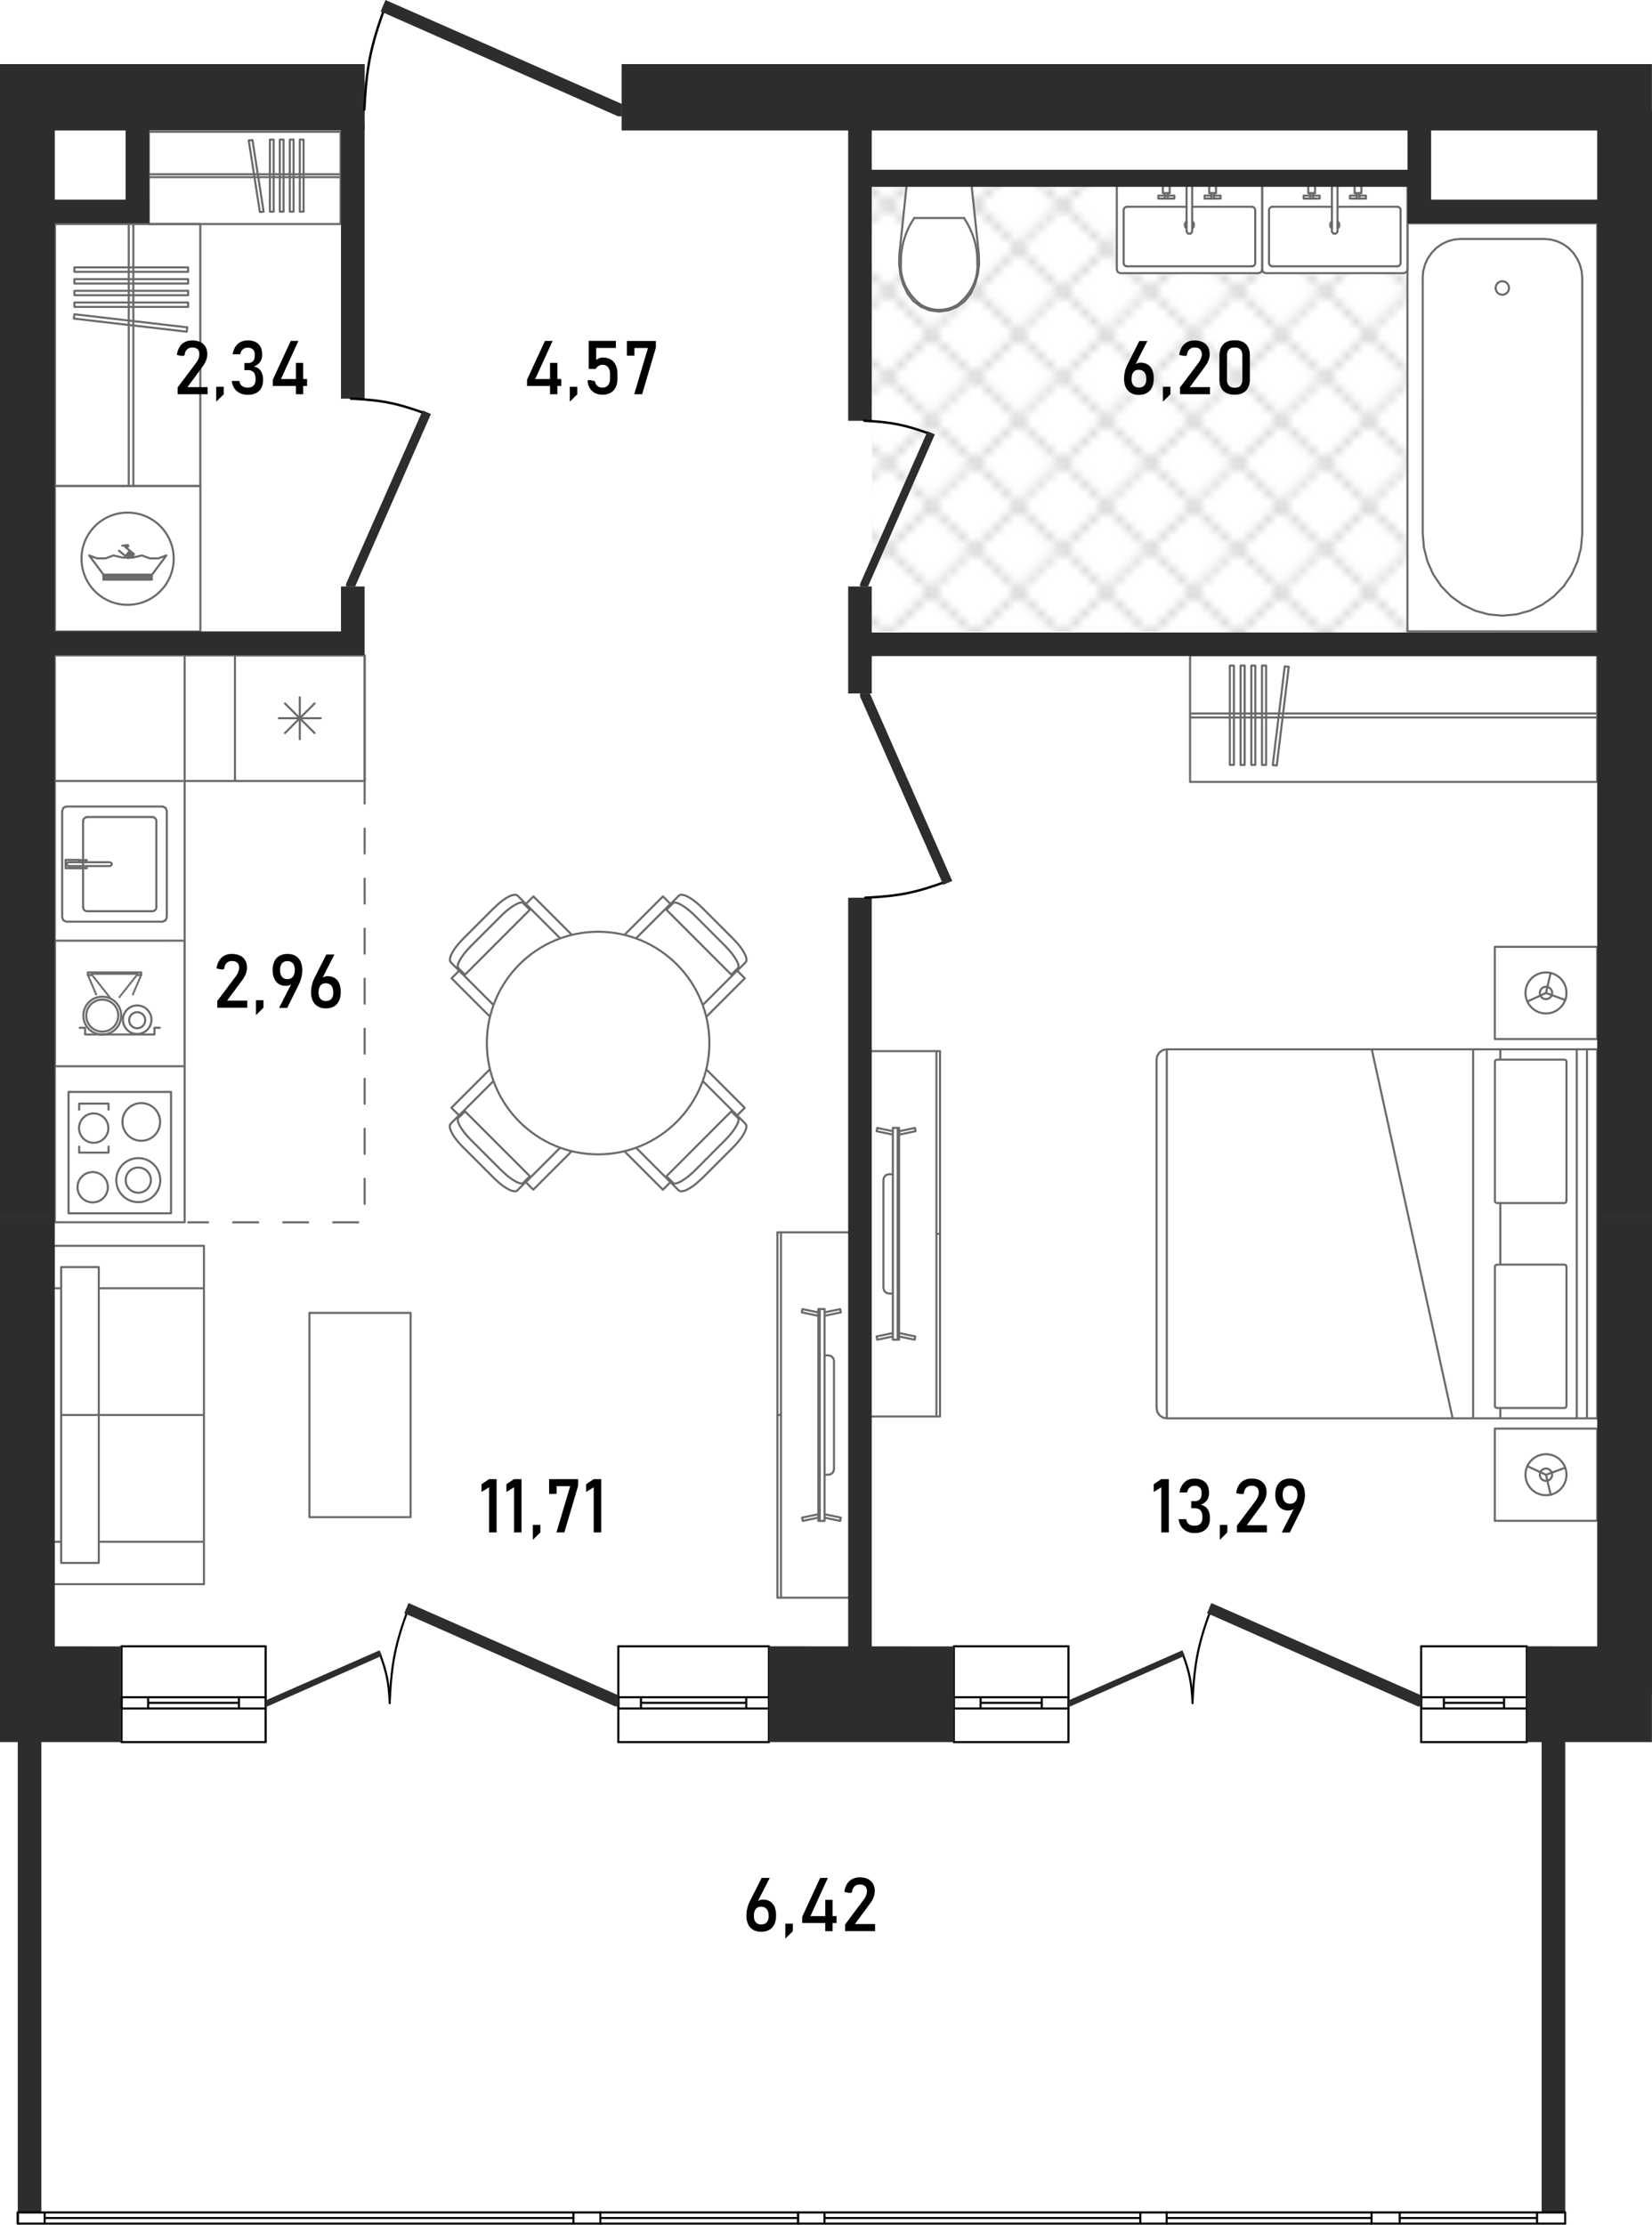 <svg xmlns="http://www.w3.org/2000/svg" viewBox="0 0 198.2 266.82"><defs><clipPath id="clippath"><path fill="none" d="M0 0h9.82v9.82H0z"/></clipPath><pattern id="_Новый_узор_4" width="9.82" height="9.82" x="0" y="0" patternTransform="matrix(1.05 0 0 1.03 22.52 513.91)" patternUnits="userSpaceOnUse"><g fill="none"><path d="M0 0h9.82v9.82H0z"/><g fill-rule="evenodd" stroke-linecap="round" stroke-width=".25" clip-path="url(#clippath)"><path stroke="#e6e6e6" stroke-linejoin="round" d="m14.73 19.65-4.91-4.92 4.91-4.91 4.91 4.91-4.91 4.92zM4.91 19.65 0 14.73l4.91-4.91 4.91 4.91-4.91 4.92zM-4.91 19.65l-4.91-4.92 4.91-4.91L0 14.73l-4.91 4.92z"/><path stroke="#e6e6e6" stroke-linejoin="round" d="M14.73 9.82 9.82 4.91 14.73 0l4.91 4.91-4.91 4.91z"/><path stroke="#999" stroke-miterlimit="3" d="M4.91 9.82 0 4.91 4.91 0l4.91 4.91-4.91 4.91z"/><path stroke="#e6e6e6" stroke-linejoin="round" d="m-4.91 9.82-4.91-4.91L-4.91 0 0 4.91l-4.91 4.91zM14.73 0 9.82-4.91l4.91-4.91 4.91 4.91L14.73 0zM4.91 0 0-4.91l4.91-4.91 4.91 4.91L4.91 0zM-4.91 0l-4.91-4.91 4.91-4.91L0-4.91-4.91 0z"/></g></g></pattern></defs><g id="Flats"><path id="fl251" fill="#fff" d="M195.92 7.69H4.96v177.22H4.7v80.44h181.64v-56.41h9.58V7.69z"/></g><path id="Grid" fill="url(#_Новый_узор_4)" d="M168.87 26.78v-4.37H104.6v53.31h37.95v.14h49.08V26.78h-22.76z"/><g id="Mebel"><g fill="#fff" stroke="#6a6a6a" stroke-linecap="round" stroke-linejoin="round" stroke-width=".25"><path d="M168.86 26.78h22.77v48.94h-22.77zM170.68 33.34l.07-.81m0 0 .21-.79m0 0 .34-.74m0 0 .46-.67m0 0 .56-.58m0 0 .65-.47m0 0 .72-.34m0 0 .77-.21m0 0 .79-.07m0 0h10.02m0 0 .79.07m0 0 .77.21m0 0 .72.34m0 0 .65.47m0 0 .56.58m0 0 .45.67m0 0 .34.74m0 0 .21.79m0 0 .07.81m0 0V64m0 0-.15 1.71m0 0-.43 1.66m0 0-.7 1.55m0 0-.96 1.41m0 0-1.18 1.21m0 0-1.37.98m0 0-1.51.73m0 0-1.61.44m0 0-1.66.15m0 0-1.66-.15m0 0-1.61-.44m0 0-1.51-.73m0 0-1.37-.98m0 0-1.18-1.21m0 0-.96-1.41m0 0-.7-1.55m0 0-.43-1.66m0 0-.15-1.71m0 0V33.34"/><path d="M180.24 33.73c.44 0 .8.36.8.81s-.36.81-.8.81-.8-.36-.8-.81.36-.81.8-.81Z"/></g><g fill="#fff" stroke="#6a6a6a" stroke-linecap="round" stroke-linejoin="round" stroke-width=".25"><path d="m107.87 31.66.15 1.23.34 1.2.52 1.12.7.9.91.68 1.05.43 1.13.15 1.13-.15 1.05-.43.91-.68.7-.9.52-1.12.34-1.2.15-1.23-.04-1.24-.89-8.42h-7.74l-.89 8.42-.04 1.24zM109.68 26.15h2.99M112.67 26.15h3"/><path d="M112.67 37.16c-.8 0-1.58-.23-2.23-.64M110.45 36.52c-1.61-1.25-2.48-3.08-2.36-4.96M108.09 31.56c-.05-1.9.5-3.77 1.59-5.4M115.66 26.15c1.09 1.64 1.65 3.51 1.59 5.4M117.26 31.56c.12 1.88-.75 3.71-2.36 4.96M114.9 36.52c-.65.41-1.42.64-2.23.64"/></g><g fill="#fff" stroke="#6a6a6a" stroke-linecap="round" stroke-linejoin="round" stroke-width=".25"><path d="M151.43 22.19v10.16l.12.29.29.12h16.61l.29-.12.12-.29V22.19l-.12-.29-.29-.12h-16.61l-.29.12-.12.29zM167.63 24.8h-7.15m-.66 0h-7.15M152.25 25.21v6.32M152.66 31.94h14.97M168.04 31.53v-6.32"/><path d="M152.25 25.21c0-.23.18-.41.41-.41M152.66 31.94c-.23 0-.41-.18-.41-.41M168.04 31.53c0 .23-.18.41-.41.41M167.63 24.8c.23 0 .41.18.41.41M160.47 26.54c.13.1.22.26.22.44s-.09.34-.22.44v-.88Zm-.66.88c-.13-.1-.22-.26-.22-.44s.09-.34.22-.44v.88ZM159.81 22.17h.66m0 0v5.63m0 0-.19.22m0 0h-.29m0 0-.19-.22m0 0v-5.63M162.52 23.16v-1.18m0 0h-.07m0 0v-.1m0 0h-.21m0 0v-.1m0 0h1.37m0 0v.1m0 0h-.21m0 0v.1m0 0h-.07m0 0v1.18m0 0h-.23m0 0v.3m0 0h.78m0 0v.36m0 0h-1.92m0 0v-.36m0 0h.78m0 0v-.3m0 0h-.23M157.77 23.16v-1.18m0 0h.07m0 0v-.1m0 0h.21m0 0v-.1m0 0h-1.37m0 0v.1m0 0h.21m0 0v.1m0 0h.07m0 0v1.18m0 0h.23m0 0v.3m0 0h-.78m0 0v.36m0 0h1.92m0 0v-.36m0 0h-.78m0 0v-.3m0 0h.23M163.11 23.46l-.05.05M162.75 23.46l.06.05M163.11 23.16h-.36M157.18 23.46l.05.05M157.54 23.46l-.06.05M157.18 23.16h.36M162.93 23.46c.1 0 .18.08.18.18s-.08.18-.18.18-.18-.08-.18-.18.08-.18.18-.18ZM157.36 23.46c.1 0 .18.08.18.18s-.08.18-.18.18-.18-.08-.18-.18.08-.18.18-.18Z"/></g><g fill="#fff" stroke="#6a6a6a" stroke-linecap="round" stroke-linejoin="round" stroke-width=".25"><path d="M133.99 22.19v10.16l.12.29.29.12h16.61l.29-.12.12-.29V22.19l-.12-.29-.29-.12H134.4l-.29.12-.12.29zM150.19 24.8h-7.15m-.66 0h-7.15M134.81 25.21v6.32M135.22 31.94h14.97M150.6 31.53v-6.32"/><path d="M134.81 25.21c0-.23.18-.41.41-.41M135.22 31.94c-.23 0-.41-.18-.41-.41M150.6 31.53c0 .23-.18.41-.41.41M150.18 24.8c.23 0 .41.18.41.41M143.03 26.54c.13.1.22.26.22.44s-.09.34-.22.44v-.88Zm-.66.88c-.13-.1-.22-.26-.22-.44s.09-.34.22-.44v.88ZM142.37 22.17h.66m0 0v5.63m0 0-.19.22m0 0h-.29m0 0-.19-.22m0 0v-5.63M145.08 23.16v-1.18m0 0h-.07m0 0v-.1m0 0h-.21m0 0v-.1m0 0h1.37m0 0v.1m0 0h-.21m0 0v.1m0 0h-.07m0 0v1.18m0 0h-.23m0 0v.3m0 0h.78m0 0v.36m0 0h-1.92m0 0v-.36m0 0h.78m0 0v-.3m0 0h-.23M140.33 23.16v-1.18m0 0h.07m0 0v-.1m0 0h.21m0 0v-.1m0 0h-1.37m0 0v.1m0 0h.21m0 0v.1m0 0h.07m0 0v1.18m0 0h.23m0 0v.3m0 0h-.78m0 0v.36m0 0h1.92m0 0v-.36m0 0h-.78m0 0v-.3m0 0h.23M145.67 23.46l-.05.05M145.31 23.46l.05.05M145.67 23.16h-.36M139.74 23.46l.05.05M140.1 23.46l-.06.05M139.74 23.16h.36M145.49 23.46c.1 0 .18.08.18.18s-.08.18-.18.18-.18-.08-.18-.18.08-.18.18-.18ZM139.92 23.46c.1 0 .18.08.18.18s-.08.18-.18.18-.18-.08-.18-.18.08-.18.18-.18Z"/></g><path fill="none" stroke="#6a6a6a" stroke-dasharray="0 0 3 3" stroke-linecap="round" stroke-linejoin="round" stroke-width=".25" d="M43.75 93.38v53.22H22.58"/><g fill="none" stroke="#6a6a6a" stroke-linecap="round" stroke-linejoin="round" stroke-width=".25"><path d="M185.48 174.41c1.36 0 2.46 1.1 2.46 2.46s-1.1 2.46-2.46 2.46-2.46-1.1-2.46-2.46 1.1-2.46 2.46-2.46Z"/><path d="M185.48 176.13c.41 0 .74.33.74.74s-.33.74-.74.74-.74-.33-.74-.74.33-.74.74-.74ZM185.48 116.63c1.36 0 2.46 1.1 2.46 2.46s-1.1 2.46-2.46 2.46-2.46-1.1-2.46-2.46 1.1-2.46 2.46-2.46Z"/><path d="M185.48 118.35c.41 0 .74.33.74.74s-.33.74-.74.74-.74-.33-.74-.74.33-.74.74-.74ZM139.99 170.11v-44.26m0 0h49.18m0 0v44.26m0 0h-49.18M138.76 168.88v-41.8m0 0 .09-.47m0 0 .27-.4m0 0 .4-.27m0 0 .47-.09m0 0v44.26m0 0-.47-.09m0 0-.4-.27m0 0-.27-.4m0 0-.09-.47M191.63 170.11v-44.26m0 0h-2.46m0 0v44.26m0 0h2.46M191.63 125.85v44.26m0 0h-1.23m0 0v-44.26m0 0h1.23M191.63 124.62v-11.06m0 0h-12.29m0 0v11.06m0 0h12.29M191.63 171.34v11.06m0 0h-12.29m0 0v-11.06m0 0h12.29M187.94 144.05v-16.72m0 0-.07-.17m0 0-.17-.07m0 0h-8.11m0 0-.17.07m0 0-.07.17m0 0v16.72m0 0 .07.17m0 0 .17.07m0 0h8.11m0 0 .17-.07m0 0 .07-.17M187.94 151.91v16.72m0 0-.07.17m0 0-.17.07m0 0h-8.11m0 0-.17-.07m0 0-.07-.17m0 0v-16.72m0 0 .07-.17m0 0 .17-.07m0 0h8.11m0 0 .17.07m0 0 .07.17M180 170.11v-1.23M180 151.67v-7.38M180 127.08v-1.23M176.74 170.11v-44.26m0 0h-12.16m0 0 9.7 44.26m0 0h2.46M186.04 179.27l-.56-2.39m0 0-2.23-1.03m0 0 2.23 1.03m0 0 2.31-.85M186.04 116.7l-.56 2.39m0 0-2.23 1.03m0 0 2.23-1.03m0 0 2.31.85"/></g><g fill="none" stroke="#6a6a6a" stroke-linecap="round" stroke-linejoin="round" stroke-width=".25"><path d="M142.78 93.78V78.56m0 0h48.84m0 0v15.22m0 0h-48.84M191.63 86.05v-.48m0 0h-48.84m0 0v.48m0 0h48.84M147.55 79.83v11.91m0 0h.49m0 0V79.83m0 0h-.49M148.84 79.83v11.91m0 0h.49m0 0V79.83m0 0h-.49M150.13 79.83v11.91m0 0h.48m0 0V79.83m0 0h-.48M151.41 79.83v11.91m0 0h.49m0 0V79.83m0 0h-.49M154.14 79.92l-1.44 11.83m0 0 .48.06m0 0 1.44-11.83m0 0-.48-.06"/></g><g fill="none" stroke="#6a6a6a" stroke-linecap="round" stroke-linejoin="round" stroke-width=".25"><path d="M24.47 184.91v-15.2m0 0H11.85m0 0v15.2m0 0h12.62M24.47 169.71v-15.2m0 0H11.85m0 0v15.2m0 0h12.62M24.47 154.51v-5.09m0 0H6.44m0 0v5.09m0 0h.9m4.51 0h12.62M24.47 190v-5.09m0 0H11.85m-4.51 0h-.9m0 0V190m0 0h18.03M7.34 169.71h4.51m0 0v-17.74m0 0H7.34m0 0v17.74M7.34 169.71h4.51m0 0v17.74m0 0H7.34m0 0v-17.74"/></g><g fill="none" stroke="#6a6a6a" stroke-linecap="round" stroke-linejoin="round" stroke-width=".25"><path d="M93.27 191.62V147.8m0 0h8.66m0 0v43.82m0 0h-8.66M93.7 191.62V147.8M93.27 169.71h.43M93.27 191.62h.43M98.35 157h.58m0 0v25.41m0 0h-.58m0 0V157M98.93 157.81l1.95-.41m0 0-.08-.39m0 0-1.87.39m0 0v.41M98.93 162.56h.48m0 0 .32.09m0 0 .24.24m0 0 .09.33m0 0v13m0 0-.09.32m0 0-.24.24m0 0-.32.09m0 0h-.48m0 0v-14.3M98.15 157.81l-1.95-.41m0 0 .08-.39m0 0 1.87.39m0 0v.41M98.93 181.61l1.95.41m0 0-.08.39m0 0-1.87-.39m0 0v-.41M98.18 181.61l-1.95.41m0 0 .08.39m0 0 1.87-.39m0 0v-.41M98.18 157h.17m0 0v25.41m0 0h-.17m0 0V157"/></g><g fill="none" stroke="#6a6a6a" stroke-linecap="round" stroke-linejoin="round" stroke-width=".25"><path d="M112.78 169.89v-43.82m0 0h-8.66m0 0v43.82m0 0h8.66M112.35 169.89v-43.82M112.78 147.98h-.43M112.78 169.89h-.43M107.7 135.27h-.58m0 0v25.41m0 0h.58m0 0v-25.41M107.12 136.08l-1.95-.41m0 0 .08-.39m0 0 1.87.39m0 0v.41M107.12 140.83h-.48m0 0-.32.09m0 0-.24.24m0 0-.09.33m0 0v13m0 0 .09.32m0 0 .24.24m0 0 .32.09m0 0h.48m0 0v-14.3M107.9 136.08l1.95-.41m0 0-.08-.39m0 0-1.87.39m0 0v.41M107.12 159.88l-1.95.41m0 0 .08.39m0 0 1.87-.39m0 0v-.41M107.87 159.88l1.95.41m0 0-.08.39m0 0-1.87-.39m0 0v-.41M107.87 135.27h-.17m0 0v25.41m0 0h.17m0 0v-25.41"/></g><g fill="none" stroke="#6a6a6a" stroke-linecap="round" stroke-linejoin="round" stroke-width=".25"><path d="M43.75 93.67V78.61m0 0H28.19m0 0v15.06m0 0h15.56M33.45 86.14h5.03M34.19 87.92l3.55-3.55M35.97 88.65v-5.02M37.74 87.92l-3.55-3.55"/></g><path fill="none" stroke="#6a6a6a" stroke-linecap="round" stroke-linejoin="round" stroke-width=".25" d="M20.01 110.04v-12.8m0 0-.15-.36m0 0-.35-.15m0 0H7.96m0 0-.35.15m0 0-.15.36m0 0v12.8m0 0 .15.35m0 0 .35.15m0 0h11.55m0 0 .35-.15m0 0 .15-.35M18.76 108.79V98.5M18.26 97.99h-7.79M9.97 98.5v10.29M10.47 109.29h7.79"/><path fill="#999" fill-rule="evenodd" d="M18.76 108.79v.07s.07-.03.07-.07-.03-.07-.07-.07-.07.03-.07.07.03.07.07.07v-.07Z"/><path fill="none" stroke="#6a6a6a" stroke-linecap="round" stroke-linejoin="round" stroke-width=".25" d="M18.26 97.99c.28 0 .5.23.5.5M9.97 98.5c0-.28.22-.5.5-.5M10.47 109.29c-.28 0-.5-.22-.5-.5M18.76 108.79c0 .28-.22.5-.5.5M13.18 103.87l.16-.07m0 0 .07-.16m0 0-.07-.16m0 0-.16-.07m0 0H8.21m0 0-.16.07m0 0-.07.16m0 0 .07.16m0 0 .16.07m0 0h4.97M9.5 104.14v-.27m0 0H8.22m0 0-.16-.07m0 0-.07-.16m0 0 .07-.16m0 0 .16-.07m0 0H9.5m0 0v-.28m0 0H7.87m0 0v1m0 0H9.5M10.4 104.14v-.27m0 0h-.88m0 0v.27m0 0h.88M10.4 103.15h-.88m0 0v.27m0 0h.88m0 0v-.27M22.15 78.61v67.98m0 0H6.58m0 0V78.61m0 0h15.56M6.58 78.61v15.06m0 0h37.17m0 0V78.61m0 0H6.58"/><g fill="none" stroke="#6a6a6a" stroke-linecap="round" stroke-linejoin="round" stroke-width=".25"><path d="M20.52 145.52v-14.56m0 0H8.22m0 0v14.56m0 0h12.3M13.02 138.24H9.5M9.5 138.24v-.73M13.02 138.24v-.73M13.02 132.36H9.5M9.5 133.09v-.73M13.02 133.09v-.73M11.12 144.21c-1.01 0-1.82-.82-1.82-1.82s.82-1.82 1.82-1.82 1.82.82 1.82 1.82-.81 1.82-1.82 1.82ZM16.59 144.18c-1.46 0-2.64-1.18-2.64-2.64s1.18-2.64 2.64-2.64 2.64 1.18 2.64 2.64-1.18 2.64-2.64 2.64Z"/><path d="M16.59 143.05c-.83 0-1.51-.67-1.51-1.51s.67-1.51 1.51-1.51 1.51.67 1.51 1.51-.67 1.51-1.51 1.51ZM11.24 137.06c-.97 0-1.76-.79-1.76-1.76s.79-1.76 1.76-1.76 1.76.79 1.76 1.76-.79 1.76-1.76 1.76ZM16.95 136.82c-1.25 0-2.26-1.01-2.26-2.26s1.01-2.26 2.26-2.26 2.26 1.01 2.26 2.26-1.01 2.26-2.26 2.26Z"/></g><g fill="none" stroke="#6a6a6a" stroke-linecap="round" stroke-linejoin="round" stroke-width=".25"><path d="M10 121.81c0-1.25 1.01-2.27 2.27-2.27s2.27 1.01 2.27 2.27-1.01 2.27-2.27 2.27-2.27-1.01-2.27-2.27Z"/><path d="M10.35 121.81a1.92 1.92 0 1 1 3.841.001 1.92 1.92 0 0 1-3.841-.001ZM14.75 122.36a1.71 1.71 0 1 1 3.418-.002 1.71 1.71 0 0 1-3.418.002Z"/><path d="M15.5 122.36a.96.96 0 1 1 1.92 0 .96.96 0 0 1-1.92 0ZM9.57 123.27h.64m0 0v.8m0 0h8.32m0 0v-.8m0 0h.64M10.54 116.63h6.4m0 0v.32m0 0h-.48m0 0v-.16m0 0h-5.44m0 0v.16m0 0h-.48m0 0v-.32M10.54 116.94l.03.07m.09.21.03.07m.09.21.03.07m.09.21.03.07m.09.21.03.07m.09.21.03.07m.09.21.03.07m.09.21.03.07m.09.21.03.07M16.94 116.94l-.03.07m-.09.21-.03.07m-.09.21-.03.07m-.09.21-.03.07m-.09.21-.03.07m-.09.21-.03.07m-.09.21-.03.07m-.09.21-.03.07m-.09.21-.03.07M10.54 116.94h.05m.08 0h.08m.08 0h.08m.08 0h.05m0 0 .03.03m.14.18.05.06m.14.17.05.06m.14.18.05.06m.14.18.05.06m.14.18.05.06m.14.18.05.06m.14.18.05.06m.14.18.05.06m.14.18.05.06m.14.18.05.06m.14.18.03.03M16.94 116.94h-.05m-.08 0h-.08m-.08 0h-.08m-.08 0h-.05m0 0-.03.03m-.14.18-.05.06m-.14.17-.05.06m-.14.18-.05.06m-.14.18-.05.06m-.14.18-.05.06m-.14.18-.05.06m-.14.18-.05.06m-.14.18-.05.06m-.14.18-.05.06m-.14.18-.05.06m-.14.18-.03.03M22.15 127.88v-15.06m0 0H6.58m0 0v15.06m0 0h15.56"/></g><g fill="none" stroke="#6a6a6a" stroke-linecap="round" stroke-linejoin="round" stroke-width=".25"><path d="m87.93 112.56-3.63-3.63m0 0-.38-.36m0 0-.38-.33m0 0-.37-.29m0 0-.36-.24m0 0h-.01m0 0-.33-.19m0 0-.29-.13m0 0h-.02m0 0-.25-.07m0 0h-.02m0 0h-.19m0 0h-.03m0 0h-.03m0 0h-.02m0 .01-.14.07m0 0-.02.02m0 0h-.01m0 0-1 1m0 0-.91-.91m0 0-4.61 4.61m9.82 9.82 4.61-4.61m0 0-.91-.91m0 0 1-1m0 0h0m0 0 .02-.02m0 0 .07-.14m0 0v-.02m.01 0v-.03m0 0v-.03m0 0v-.2m0 0v-.02m0 0-.07-.25m0 0v-.02m0 0-.13-.29m0 0-.19-.33m0 0h0m0-.01-.24-.36m0 0-.29-.37m0 0-.33-.38m0 0-.36-.38M79.85 109.01l8 8M79.95 109.12l.8-.79M87.74 116.9l.79-.79M84.31 120.54l4.12-4.12M76.31 112.54l4.12-4.12M83.39 109.84l3.63 3.63M80.75 108.33c.31-.31 1.49.36 2.64 1.51M87.02 113.47c1.14 1.14 1.82 2.33 1.51 2.64M55.6 137.63l3.63 3.63m0 0 .38.36m0 0 .38.33m0 0 .37.29m0 0 .36.24m0 0h.01m0 0 .33.19m0 0 .29.13m0 0h.02m0 0 .25.07m0 0h.03m0 0h.19m0 0h.03m0 0h.02m0 0h.02m0-.01.14-.07m0 0 .02-.02m0 0h0m0 0 1-1m0 0 .91.91m0 0 4.61-4.61m-9.82-9.82-4.61 4.61m0 0 .91.91m0 0-1 1m0 0h0m0 0-.02.02m0 0-.07.14m0 0v.02m-.01 0v.03m0 0v.03m0 0v.2m0 0v.02m0 0 .07.25m0 0v.02m0 0 .13.29m0 0 .19.33m0 0h0m0 .01.24.36m0 0 .29.37m0 0 .33.38m0 0 .36.38M63.68 141.18l-8-8M63.57 141.07l-.79.79M55.79 133.29l-.8.79M59.21 129.65l-4.12 4.12M67.21 137.65l-4.12 4.12M60.14 140.36l-3.64-3.64M62.78 141.86c-.31.31-1.49-.36-2.64-1.51M56.5 136.72c-1.14-1.14-1.82-2.33-1.51-2.64M59.23 108.93l-3.63 3.63m0 0-.36.38m0 0-.33.38m0 0-.29.37m0 0-.24.36m0 0h0m0 .01-.19.33m0 0-.13.29m0 0v.02m0 0-.07.25m0 0v.02m0 0v.2m0 0v.03m0 0v.03m0 0v.02m.01 0 .07.14m0 0 .02.02m0 0h0m0 .01 1 1m0 0-.91.91m0 0 4.61 4.61m9.82-9.82L64 107.51m0 0-.91.91m0 0-1-1m0 0h0m0 0-.02-.02m0 0-.14-.07m0 0h-.02m0-.01h-.03m0 0h-.03m0 0h-.2m0 0h-.02m0 0-.25.07m0 0h-.02m0 0-.29.13m0 0-.33.19m0 0h-.01m0 0-.36.24m0 0-.37.29m0 0-.38.33m0 0-.38.36M55.68 117.01l8-8M55.79 116.9l-.8-.79M63.57 109.12l-.79-.79M67.21 112.54l-4.12-4.12M59.21 120.54l-4.12-4.12M56.5 113.47l3.64-3.64M54.99 116.11c-.31-.31.36-1.49 1.51-2.64M60.14 109.83c1.15-1.14 2.33-1.82 2.64-1.51M84.3 141.26l3.63-3.63m0 0 .36-.38m0 0 .33-.38m0 0 .29-.37m0 0 .24-.36m0 0h0m0-.01.19-.33m0 0 .13-.29m0 0v-.02m0 0 .07-.25m0 0v-.02m0 0v-.19m0 0V135m0 0v-.03m0 0v-.02m-.01 0-.07-.14m0 0-.02-.02m0 0h0m0-.01-1-1m0 0 .91-.91m0 0-4.61-4.61m-9.82 9.82 4.61 4.61m0 0 .91-.91m0 0 1 1m0 0h0m0 0h.02m0 .01.14.07m0 0h.02m0 .01h.03m0 0h.03m0 0h.2m0 0h.02m0 0 .25-.07m0 0h.02m0 0 .29-.13m0 0 .33-.19m0 0h.01m0 0 .36-.24m0 0 .37-.29m0 0 .38-.33m0 0 .38-.36M87.85 133.18l-8 8M87.74 133.29l.79.79M79.95 141.07l.8.79M76.31 137.65l4.12 4.12M84.31 129.65l4.12 4.12M87.02 136.72l-3.63 3.64M88.53 134.08c.31.31-.36 1.49-1.51 2.64M83.39 140.36c-1.14 1.14-2.33 1.82-2.64 1.51M85.11 125.1c0 7.37-5.98 13.35-13.35 13.35s-13.35-5.98-13.35-13.35 5.98-13.35 13.35-13.35 13.35 5.98 13.35 13.35Z"/></g><path fill="none" stroke="#6a6a6a" stroke-linecap="round" stroke-linejoin="round" stroke-width=".25" d="M37.12 157.46h12.14v24.5H37.12z"/><g fill="none" stroke="#6a6a6a" stroke-linecap="round" stroke-linejoin="round" stroke-width=".25"><path d="M20.84 67.01c0 3.05-2.47 5.53-5.53 5.53s-5.53-2.47-5.53-5.53 2.47-5.53 5.53-5.53 5.53 2.47 5.53 5.53ZM19.94 66.62l-.95.35m0 0h-1.01m0 0-.95-.35m0 0-1.13.26m0 0h-1.16m0 0-1.13-.26m0 0-.95.35m0 0h-1.01m0 0-.95-.35m0 0 1.72 2.3m0 0h5.82m0 0 1.72-2.3M18.22 69.12H12.4m0 0v-.2m0 0h5.82m0 0v.2M18.22 69.52H12.4m0 0v-.2m0 0h5.82m0 0v.2M14.67 65.45l.69-.07m0 0 .02.17m0 0-.37.03m0 0 1.06.88m0 0-.1.12m0 0-.49-.41m0 0-.05.06m0 0 .57.47m0 0-.09.11m0 0-.57-.47m0 0-.06.07m0 0 .46.38m0 0-.08.1m0 0-.46-.38m0 0-.06.07m0 0 .32.26m0 0-.09.11m0 0-1.09-.9M24.04 58.29H6.59m0 0v17.45m0 0h17.45m0 0V58.29"/></g><g fill="none" stroke="#6a6a6a" stroke-linecap="round" stroke-linejoin="round" stroke-width=".25"><path d="M40.86 26.87V15.81m0 0H17.85m0 0v11.06m0 0h23.01M17.85 21.25v-.35m0 0h23.01m0 0v.35m0 0H17.85M36.42 16.74v8.65m0 0h-.45m0 0v-8.65m0 0h.45M35.22 16.74v8.65m0 0h-.45m0 0v-8.65m0 0h.45M34.02 16.74v8.65m0 0h-.45m0 0v-8.65m0 0h.45M32.83 16.74v8.65m0 0h-.45m0 0v-8.65m0 0h.45M30.29 16.8l1.34 8.59m0 0-.45.04m0 0-1.34-8.59m0 0 .45-.04"/></g><g fill="none" stroke="#6a6a6a" stroke-linecap="round" stroke-linejoin="round" stroke-width=".25"><path d="M6.6 26.87h17.43m0 0v31.42m0 0H6.6m0 0V26.87M15.45 58.29H16m0 0V26.87m0 0h-.55m0 0v31.42M22.57 32.07H8.93m0 0v.53m0 0h13.64m0 0v-.53M22.57 33.48H8.93m0 0v.53m0 0h13.64m0 0v-.53M22.57 34.88H8.93m0 0v.53m0 0h13.64m0 0v-.53M22.57 36.28H8.93m0 0v.53m0 0h13.64m0 0v-.53M22.47 39.26 8.93 37.69m0 0-.07.52m0 0 13.54 1.57m0 0 .07-.53"/></g></g><g id="Walls_Inside" fill="#2d2d2c"><path d="M0 13.15h6.57v132.88H0zM191.63 13.15h6.57v132.88h-6.57z"/><path d="M103.82 78.69v-2.83h91.09v2.83zM0 78.56v-2.83h42.33v2.83zM101.76 14.78h2.83v35.69h-2.83zM40.91 14.78h2.83v33.03h-2.83z"/><path d="M40.91 70.34h2.83v8.22h-2.83zM2.13 203.19h2.83v62.16H2.13zM184.96 203.19h2.83v62.16h-2.83zM101.76 70.34h2.83v12.83h-2.83zM101.76 107.67h2.83v90.79h-2.83zM103.79 22.41v-2.05h66.01v2.05z"/><path d="M168.87 14.78h2.83v11.67h-2.83z"/><path d="M168.87 26.78v-2.83h23.92v2.83zM15.07 14.78h2.83v11.67h-2.83z"/><path d="M0 26.78v-2.83h17.9v2.83z"/></g><g id="Walls_Outside"><g fill="none" stroke="#000" stroke-linecap="round" stroke-linejoin="round"><path stroke-width=".22" d="M95.75 266.69v-1.34M139.97 266.69v-1.34"/><path stroke-width=".25" d="M139.97 265.35h-3.16M136.81 265.35v1.34M136.81 266.69h3.17M98.92 265.35h-3.17M95.75 265.35v1.34M95.75 266.69h3.17M97.33 266.69h1.59M98.92 266.69v-1.34M136.81 266.02H98.92M136.81 265.35H98.92M98.92 266.69h37.89M95.75 266.69h1.59M95.75 266.69h0"/><path stroke-width=".22" d="M139.97 266.69v-1.34M139.97 266.69v-1.34M95.75 266.69v-1.34M95.75 266.69v-1.34"/></g><g fill="none" stroke="#000" stroke-linecap="round" stroke-linejoin="round"><path stroke-width=".22" d="M164.55 266.69v-1.34M187.79 266.69v-1.34"/><path stroke-width=".25" d="M187.79 265.35h-3.38M184.41 265.35v1.34M184.41 266.69h3.38M167.93 265.35h-3.39M164.55 265.35v1.34M164.55 266.69h3.38M166.24 266.69h1.68M167.93 266.69v-1.34M184.41 266.02h-16.48M184.41 265.35h-16.48M167.93 266.69h16.48M164.55 266.69h1.69M164.55 266.69h0"/><path stroke-width=".22" d="M187.79 266.69v-1.34M187.79 266.69v-1.34M164.55 266.69v-1.34M164.55 266.69v-1.34"/></g><g fill="none" stroke="#000" stroke-linecap="round" stroke-linejoin="round"><path stroke-width=".22" d="M2.13 266.69v-1.34M72.03 266.69v-1.34"/><path stroke-width=".25" d="M72.03 265.35H68.8M68.8 265.35v1.34M68.8 266.69h3.23M5.36 265.35H2.13M2.13 265.35v1.34M2.13 266.69h3.23M3.74 266.69h1.62M5.36 266.69v-1.34M68.8 266.02H5.36M68.8 265.35H5.36M5.36 266.69H68.8M2.13 266.69h1.61M2.13 266.69h0"/><path stroke-width=".22" d="M72.03 266.69v-1.34M72.03 266.69v-1.34M2.13 266.69v-1.34M2.13 266.69v-1.34"/></g><g fill="none" stroke="#000" stroke-linecap="round" stroke-linejoin="round" stroke-width=".25"><path d="M95.75 266.02H72.03M95.75 265.35H72.03M72.03 266.69h23.72"/></g><g fill="none" stroke="#000" stroke-linecap="round" stroke-linejoin="round" stroke-width=".25"><path d="M164.55 266.02h-24.57M164.55 265.35h-24.57M139.98 266.69h24.56"/></g><g fill="none" stroke="#000" stroke-linecap="round" stroke-linejoin="round"><path stroke-width=".22" d="M74.19 205.01v-7.56M74.19 208.94v-4.03M74.19 204.91v-1.35M92.25 203.67v-6.22M92.25 208.94v-4.03M92.25 204.91v-1.35"/><path stroke-width=".25" d="M92.25 208.94H74.19M92.25 197.45H74.19M92.25 203.56h-2.72M89.53 203.56v1.35M89.53 204.91h2.72M76.91 203.56h-2.72M74.19 203.56v1.35M74.19 204.91h2.72M75.55 204.91h1.35M76.9 204.91v-1.35M89.53 204.23H76.9M89.53 203.56H76.9M76.9 204.91h12.63M74.19 204.91h1.36M74.19 204.91h0"/><path stroke-width=".22" d="M92.25 204.91v-1.35M92.25 204.91v-1.35M92.25 208.94v-4.03M92.25 203.67v-6.22M74.19 204.91v-1.35M74.19 204.91v-1.35M74.19 208.94v-4.03M74.19 205.01v-7.56M92.25 208.94v-11.49"/></g><g fill="none" stroke="#000" stroke-linecap="round" stroke-linejoin="round"><path stroke-width=".22" d="M14.58 205.01v-7.56M14.58 208.94v-4.03M14.58 204.91v-1.35M31.87 203.67v-6.22M31.87 208.94v-4.03M31.87 204.91v-1.35"/><path stroke-width=".25" d="M31.87 208.94H14.58M31.87 197.45H14.58M31.87 203.56h-3.2M28.67 203.56v1.35M28.67 204.91h3.2M17.77 203.56h-3.19M14.58 203.56v1.35M14.58 204.91h3.19M16.18 204.91h1.59M17.77 204.91v-1.35M28.67 204.23h-10.9M28.67 203.56h-10.9M17.77 204.91h10.9M14.58 204.91h1.6M14.58 204.91h0"/><path stroke-width=".22" d="M31.87 204.91v-1.35M31.87 204.91v-1.35M31.87 208.94v-4.03M31.87 203.67v-6.22M14.58 204.91v-1.35M14.58 204.91v-1.35M14.58 208.94v-4.03M14.58 205.01v-7.56M31.87 208.94v-11.49"/></g><path fill="none" stroke="#000" stroke-linecap="round" stroke-linejoin="round" stroke-width=".25" d="M45.56 198.3c.85 2.31 1.08 3.5 1.2 5.97"/><path fill="#2d2d2c" fill-rule="evenodd" d="m45.54 197.93.28.66-13.74 6.07h-.21v-.72l13.67-6.01z"/><path fill="none" stroke="#000" stroke-linecap="round" stroke-linejoin="round" stroke-width=".25" d="M48.98 192.95c-1.56 4.26-1.99 6.45-2.22 10.99"/><path fill="#2d2d2c" fill-rule="evenodd" d="m49.01 192.26-.51 1.22 25.3 11.18h.39v-1.33l-25.18-11.07z"/><g fill="none" stroke="#000" stroke-linecap="round" stroke-linejoin="round"><path stroke-width=".22" d="M170.51 205.01v-7.56M170.51 208.94v-4.03M170.51 204.91v-1.35M183.17 203.67v-6.22M183.17 208.94v-4.03M183.17 204.91v-1.35"/><path stroke-width=".25" d="M183.17 208.94h-12.66M183.17 197.45h-12.66M183.17 203.56h-2.72M180.45 203.56v1.35M180.45 204.91h2.72M173.23 203.56h-2.72M170.51 203.56v1.35M170.51 204.91h2.72M171.87 204.91h1.36M173.23 204.91v-1.35M180.45 204.23h-7.22M180.45 203.56h-7.22M173.23 204.91h7.22M170.51 204.91h1.36M170.51 204.91h0"/><path stroke-width=".22" d="M183.17 204.91v-1.35M183.17 204.91v-1.35M183.17 208.94v-4.03M183.17 203.67v-6.22M170.51 204.91v-1.35M170.51 204.91v-1.35M170.51 208.94v-4.03M170.51 205.01v-7.56M183.17 208.94v-11.49"/></g><g fill="none" stroke="#000" stroke-linecap="round" stroke-linejoin="round"><path stroke-width=".22" d="M114.45 205.01v-7.56M114.45 208.94v-4.03M114.45 204.91v-1.35M128.19 203.67v-6.22M128.19 208.94v-4.03M128.19 204.91v-1.35"/><path stroke-width=".25" d="M128.19 208.94h-13.74M128.19 197.45h-13.74M128.19 203.56h-3.2M124.99 203.56v1.35M124.99 204.91h3.2M117.65 203.56h-3.2M114.45 203.56v1.35M114.45 204.91h3.2M116.05 204.91h1.6M117.65 204.91v-1.35M124.99 204.23h-7.34M124.99 203.56h-7.34M117.65 204.91h7.34M114.45 204.91h1.6M114.45 204.91h0"/><path stroke-width=".22" d="M128.19 204.91v-1.35M128.19 204.91v-1.35M128.19 208.94v-4.03M128.19 203.67v-6.22M114.45 204.91v-1.35M114.45 204.91v-1.35M114.45 208.94v-4.03M114.45 205.01v-7.56M128.19 208.94v-11.49"/></g><path fill="none" stroke="#000" stroke-linecap="round" stroke-linejoin="round" stroke-width=".25" d="M141.88 198.3c.85 2.31 1.08 3.5 1.2 5.97"/><path fill="#2d2d2c" fill-rule="evenodd" d="m141.86 197.93.28.66-13.74 6.07h-.21v-.72l13.67-6.01z"/><path fill="none" stroke="#000" stroke-linecap="round" stroke-linejoin="round" stroke-width=".25" d="M145.3 192.95c-1.56 4.26-1.99 6.45-2.22 10.99"/><path fill="#2d2d2c" fill-rule="evenodd" d="m145.33 192.26-.51 1.22 25.3 11.18h.39v-1.33l-25.18-11.07zM14.45 208.94v-11.48L0 197.45v11.49h14.45zM114.45 208.94v-11.48l-22.2-.01v11.49h22.2zM198.19 208.94v-11.48l-15.02-.01v11.49h15.02z"/><path fill="#2d2d2c" d="M191.63 146.03h6.57v57.16h-6.57zM0 146.03h6.57v57.91H0zM0 7.69h43.75v7.96H0zM74.58 7.69h123.61v7.96H74.58z"/></g><g id="Doors"><path fill="none" stroke="#000" stroke-linecap="round" stroke-linejoin="round" stroke-width=".29" d="M111.66 52.07c-3.09-1.13-4.67-1.44-7.96-1.61"/><path fill="#2d2d2c" fill-rule="evenodd" d="m112.16 52.1-.88-.38-8.1 18.33v.29h.96l8.02-18.24z"/><path fill="none" stroke="#000" stroke-linecap="round" stroke-linejoin="round" stroke-width=".29" d="M51.14 49.63c-3.5-1.28-5.3-1.64-9.03-1.82"/><path fill="#2d2d2c" fill-rule="evenodd" d="m51.7 49.65-.99-.42-9.19 20.79v.32h1.09l9.09-20.69z"/><path fill="none" stroke="#000" stroke-linecap="round" stroke-linejoin="round" stroke-width=".29" d="M113.63 105.69c-3.81 1.4-5.76 1.78-9.82 1.98"/><path fill="#2d2d2c" fill-rule="evenodd" d="m114.25 105.66-1.08.46-9.99-22.6v-.35h1.18l9.89 22.49z"/><path fill="none" stroke="#000" stroke-linecap="round" stroke-linejoin="round" stroke-width=".29" d="M46.21.78c-1.76 4.8-2.24 7.26-2.5 12.37"/><path fill="#2d2d2c" fill-rule="evenodd" d="m46.25 0-.58 1.37 28.48 12.58h.44v-1.49L46.25 0z"/></g><g id="Sizes"><path d="M135.68 47.12c-.27-.15-.47-.37-.61-.66-.14-.29-.21-.64-.21-1.04a3.99 3.99 0 0 1 .32-1.52c.02-.04.04-.09.06-.13l.06-.12 1.39-2.75h.97l-1.63 3.19v-.16c.08-.14.18-.25.33-.32s.3-.11.49-.11c.33 0 .62.08.85.22s.42.37.54.65c.12.29.18.63.18 1.03 0 .42-.07.77-.21 1.06-.14.29-.34.52-.61.67-.27.15-.59.23-.96.23s-.7-.08-.96-.23Zm1.62-.9c.15-.18.23-.43.23-.75 0-.36-.08-.64-.24-.83-.16-.19-.39-.29-.69-.29-.27 0-.47.1-.62.29s-.22.47-.22.83c0 .33.08.58.23.75.15.17.37.26.65.26s.5-.09.66-.26ZM139.52 46.39h.9v.9l-.9.89V46.4ZM141.55 46.5l2.23-2.97c.13-.17.23-.35.3-.53.07-.18.11-.35.11-.51 0-.26-.07-.46-.22-.6s-.36-.21-.64-.21c-.26 0-.47.08-.63.23-.16.15-.26.37-.29.65s-.93 0-.93 0c.05-.37.16-.68.32-.94.16-.26.37-.46.63-.59.26-.14.55-.2.89-.2.38 0 .71.07.98.2s.47.32.62.57.21.55.21.9c0 .23-.05.47-.14.71s-.22.48-.39.71l-1.85 2.51h2.42v.85h-3.6v-.78ZM146.76 46.87c-.31-.32-.46-.76-.46-1.34v-2.9c0-.57.16-1.02.47-1.34.31-.32.76-.48 1.36-.48s1.05.16 1.36.47c.31.32.46.76.46 1.34v2.9c0 .57-.16 1.02-.47 1.34-.31.32-.76.48-1.36.48s-1.05-.16-1.36-.48Zm2.06-.62c.15-.17.23-.4.23-.71v-2.9c0-.31-.07-.55-.22-.71-.15-.17-.38-.25-.7-.25s-.55.08-.7.25c-.15.17-.22.4-.22.71v2.9c0 .31.08.55.23.71.15.17.38.25.7.25s.55-.08.7-.25ZM63.24 45.52l2.14-4.63h.92l-2.09 4.57h3.13v.83h-4.11v-.78Zm2.75-2h.88v3.76h-.88v-3.76ZM68.36 46.39h.9v.9l-.9.89V46.4ZM71.41 47.16a1.61 1.61 0 0 1-.61-.55c-.16-.24-.26-.53-.31-.87s.9 0 .9 0c.03.24.13.42.28.55.16.13.36.2.61.2.29 0 .51-.1.67-.29.16-.19.24-.46.24-.81v-.54c0-.35-.08-.61-.24-.81-.16-.19-.38-.29-.67-.29-.16 0-.3.04-.45.13s-.27.21-.38.37h-.82v-3.37h3.26v.85h-2.36v1.44c.11-.09.24-.16.37-.21s.28-.08.42-.08c.37 0 .68.08.95.23.26.15.46.38.6.67.14.29.21.65.21 1.06v.54c0 .41-.07.77-.21 1.06s-.35.52-.62.67c-.27.15-.59.23-.97.23-.32 0-.61-.06-.86-.19ZM78.69 41.69l-1.65 5.59h-.95l1.65-5.54h-1.63v.92h-.9v-1.77h3.48v.8ZM21.29 46.5l2.23-2.97c.13-.17.23-.35.3-.53.07-.18.11-.35.11-.51 0-.26-.08-.46-.22-.6s-.36-.21-.64-.21c-.26 0-.47.08-.63.23-.16.15-.26.37-.29.65s-.93 0-.93 0c.05-.37.16-.68.32-.94.16-.26.37-.46.63-.59.26-.14.56-.2.89-.2.38 0 .71.07.98.2s.47.32.62.57.21.55.21.9c0 .23-.05.47-.14.71s-.22.48-.39.71l-1.85 2.51h2.42v.85h-3.6v-.78ZM25.94 46.39h.9v.9l-.9.89V46.4ZM28.78 47.15c-.27-.13-.49-.32-.66-.57a1.97 1.97 0 0 1-.31-.89h.91c.03.18.08.33.17.45s.2.2.34.26.3.09.49.09c.3 0 .53-.08.69-.24s.25-.38.25-.67v-.19c0-.32-.08-.57-.23-.74-.16-.17-.38-.26-.66-.26h-.45v-.85h.45c.25 0 .44-.08.58-.22s.21-.36.21-.63v-.2c0-.25-.07-.45-.22-.58-.15-.14-.35-.21-.62-.21-.15 0-.29.03-.41.08-.12.06-.22.15-.31.26-.08.12-.14.27-.18.45h-.91c.06-.35.17-.65.33-.9s.37-.44.62-.57.53-.19.86-.19c.55 0 .98.14 1.28.43s.45.7.45 1.23v.11c0 .32-.09.6-.26.83s-.42.41-.73.52c.35.08.62.25.81.51.19.27.29.61.29 1.02v.11c0 .37-.07.69-.21.95s-.35.46-.63.6c-.27.14-.6.21-.99.21-.36 0-.67-.07-.95-.2ZM32.74 45.52l2.14-4.63h.92l-2.09 4.57h3.13v.83h-4.11v-.78Zm2.76-2h.87v3.76h-.87v-3.76ZM26.05 120.08l2.23-2.97c.13-.17.23-.35.3-.53.07-.18.11-.35.11-.51 0-.26-.07-.46-.22-.6s-.36-.21-.64-.21c-.26 0-.47.08-.63.23-.16.15-.26.37-.29.65s-.93 0-.93 0c.05-.37.16-.68.32-.94.16-.26.37-.46.63-.59.26-.14.55-.2.89-.2.38 0 .71.07.98.2s.47.32.62.57.21.55.21.9c0 .23-.05.47-.14.71s-.22.48-.39.71l-1.85 2.51h2.42v.85h-3.6v-.78ZM30.71 119.96h.9v.9l-.9.89v-1.78ZM35.1 117.69v.16c-.08.13-.19.23-.34.3-.15.06-.32.09-.52.09-.3 0-.57-.08-.8-.23s-.41-.37-.54-.66c-.13-.28-.19-.61-.19-.98 0-.42.07-.77.21-1.06.14-.29.34-.52.61-.67.27-.15.59-.23.96-.23s.7.08.96.23.47.38.61.68c.14.3.21.65.21 1.07 0 .23-.03.48-.09.74s-.14.52-.25.77c-.02.04-.04.08-.05.12l-.06.12-1.36 2.74h-.97l1.61-3.17Zm.04-.55c.15-.19.23-.46.23-.8s-.08-.6-.23-.79c-.15-.18-.37-.28-.65-.28s-.5.09-.66.28c-.15.18-.23.45-.23.79 0 .35.08.62.23.81.15.19.37.28.66.28s.5-.1.65-.29ZM38.14 120.7c-.27-.15-.47-.37-.61-.66-.14-.29-.21-.64-.21-1.04a3.99 3.99 0 0 1 .32-1.52c.02-.04.04-.09.06-.13l.06-.12 1.39-2.75h.97l-1.63 3.19v-.16c.08-.14.18-.25.33-.32s.3-.11.49-.11c.33 0 .62.08.85.22s.42.37.54.65c.12.29.18.63.18 1.03 0 .42-.07.77-.21 1.06-.14.29-.34.52-.61.67-.27.15-.59.23-.96.23s-.7-.08-.96-.23Zm1.62-.9c.15-.18.23-.43.23-.75 0-.36-.08-.64-.24-.83-.16-.19-.39-.29-.69-.29-.27 0-.47.1-.62.29s-.22.47-.22.83c0 .33.08.58.23.75.15.17.37.26.65.26s.5-.09.66-.26ZM90.37 231.45c-.27-.15-.47-.37-.61-.66-.14-.29-.21-.64-.21-1.04a3.99 3.99 0 0 1 .32-1.52c.02-.04.04-.09.06-.13l.06-.12 1.39-2.75h.97l-1.63 3.19v-.16c.08-.14.18-.24.33-.32s.3-.11.49-.11c.33 0 .62.07.85.22s.42.37.54.65c.12.29.18.63.18 1.03 0 .41-.07.77-.21 1.06-.14.29-.34.52-.61.67-.27.15-.59.23-.96.23s-.7-.08-.96-.23Zm1.62-.9c.15-.18.23-.43.23-.75 0-.36-.08-.64-.24-.83-.16-.19-.39-.29-.69-.29-.27 0-.47.1-.62.29s-.22.47-.22.83c0 .33.08.58.23.75.15.17.37.26.65.26s.5-.09.66-.26ZM94.22 230.72h.9v.9l-.9.89v-1.78ZM96.26 229.86l2.14-4.63h.92l-2.09 4.58h3.13v.83h-4.11v-.78Zm2.75-2h.88v3.76h-.88v-3.76ZM101.37 230.84l2.23-2.97c.13-.17.23-.35.3-.53.07-.18.11-.35.11-.51 0-.26-.07-.46-.22-.6s-.36-.21-.64-.21c-.26 0-.47.08-.63.23-.16.15-.26.37-.29.65s-.93 0-.93 0c.05-.37.16-.68.32-.94.16-.26.37-.46.63-.59.26-.14.55-.21.89-.21.38 0 .71.07.98.2s.47.32.62.57.21.55.21.9c0 .23-.05.47-.14.71s-.22.48-.39.71l-1.85 2.51h2.42v.85h-3.6v-.78ZM140.23 183.79h-.9v-5.41l-.91.56v-.93l.91-.61h.9v6.39ZM142.38 183.66c-.27-.13-.49-.32-.66-.57a1.97 1.97 0 0 1-.31-.89h.91c.03.18.08.33.17.45s.2.2.34.26.3.08.49.08c.3 0 .53-.08.69-.24s.25-.38.25-.67v-.19c0-.32-.08-.57-.23-.74-.16-.17-.38-.26-.66-.26h-.45v-.85h.45c.25 0 .44-.07.58-.22s.21-.36.21-.63v-.2c0-.25-.07-.45-.22-.58-.15-.14-.35-.21-.62-.21-.15 0-.29.03-.41.09s-.22.15-.31.26c-.08.12-.14.27-.18.45h-.91c.06-.35.17-.65.33-.9s.37-.44.62-.57.53-.19.86-.19c.55 0 .98.15 1.28.44s.45.7.45 1.23v.11c0 .32-.09.6-.26.83s-.42.41-.73.52c.35.08.62.25.81.51.19.27.29.61.29 1.02v.11c0 .37-.07.69-.21.95s-.35.46-.63.6c-.27.14-.6.21-.99.21-.36 0-.67-.07-.95-.2ZM146.35 182.89h.9v.9l-.9.89v-1.78ZM148.38 183.01l2.23-2.97c.13-.17.23-.35.3-.53.07-.18.11-.35.11-.51 0-.26-.07-.46-.22-.6s-.36-.21-.64-.21c-.26 0-.47.08-.63.23-.16.15-.26.37-.29.65s-.93 0-.93 0c.05-.37.16-.68.32-.94.16-.26.37-.46.63-.59.26-.14.55-.21.89-.21.38 0 .71.07.98.2s.47.32.62.57.21.55.21.9c0 .23-.05.47-.14.71s-.22.48-.39.71l-1.85 2.51H152v.85h-3.6V183ZM155.39 180.61v.16c-.08.13-.19.23-.34.3-.15.06-.32.09-.52.09-.3 0-.57-.08-.8-.23s-.41-.37-.54-.66c-.13-.28-.19-.61-.19-.98 0-.42.07-.77.21-1.06.14-.29.34-.52.61-.67.27-.15.59-.23.96-.23s.7.08.96.23.47.38.61.68c.14.3.21.65.21 1.07 0 .23-.03.48-.09.74s-.14.52-.25.77c-.02.04-.04.08-.05.12l-.06.12-1.36 2.74h-.97l1.61-3.17Zm.04-.55c.15-.19.23-.46.23-.8s-.08-.6-.23-.79c-.15-.18-.37-.28-.65-.28s-.5.09-.66.28c-.15.18-.23.45-.23.79 0 .35.08.62.23.81.15.19.37.28.66.28s.5-.09.65-.29ZM59.58 183.79h-.9v-5.41l-.91.56v-.93l.91-.61h.9v6.39ZM62.57 183.79h-.9v-5.41l-.91.56v-.93l.91-.61h.9v6.39ZM63.93 182.89h.9v.9l-.9.89v-1.78ZM69.36 178.2l-1.65 5.59h-.95l1.65-5.54h-1.63v.92h-.9v-1.77h3.48v.8ZM72.13 183.79h-.9v-5.41l-.91.56v-.93l.91-.61h.9v6.39Z"/></g></svg>